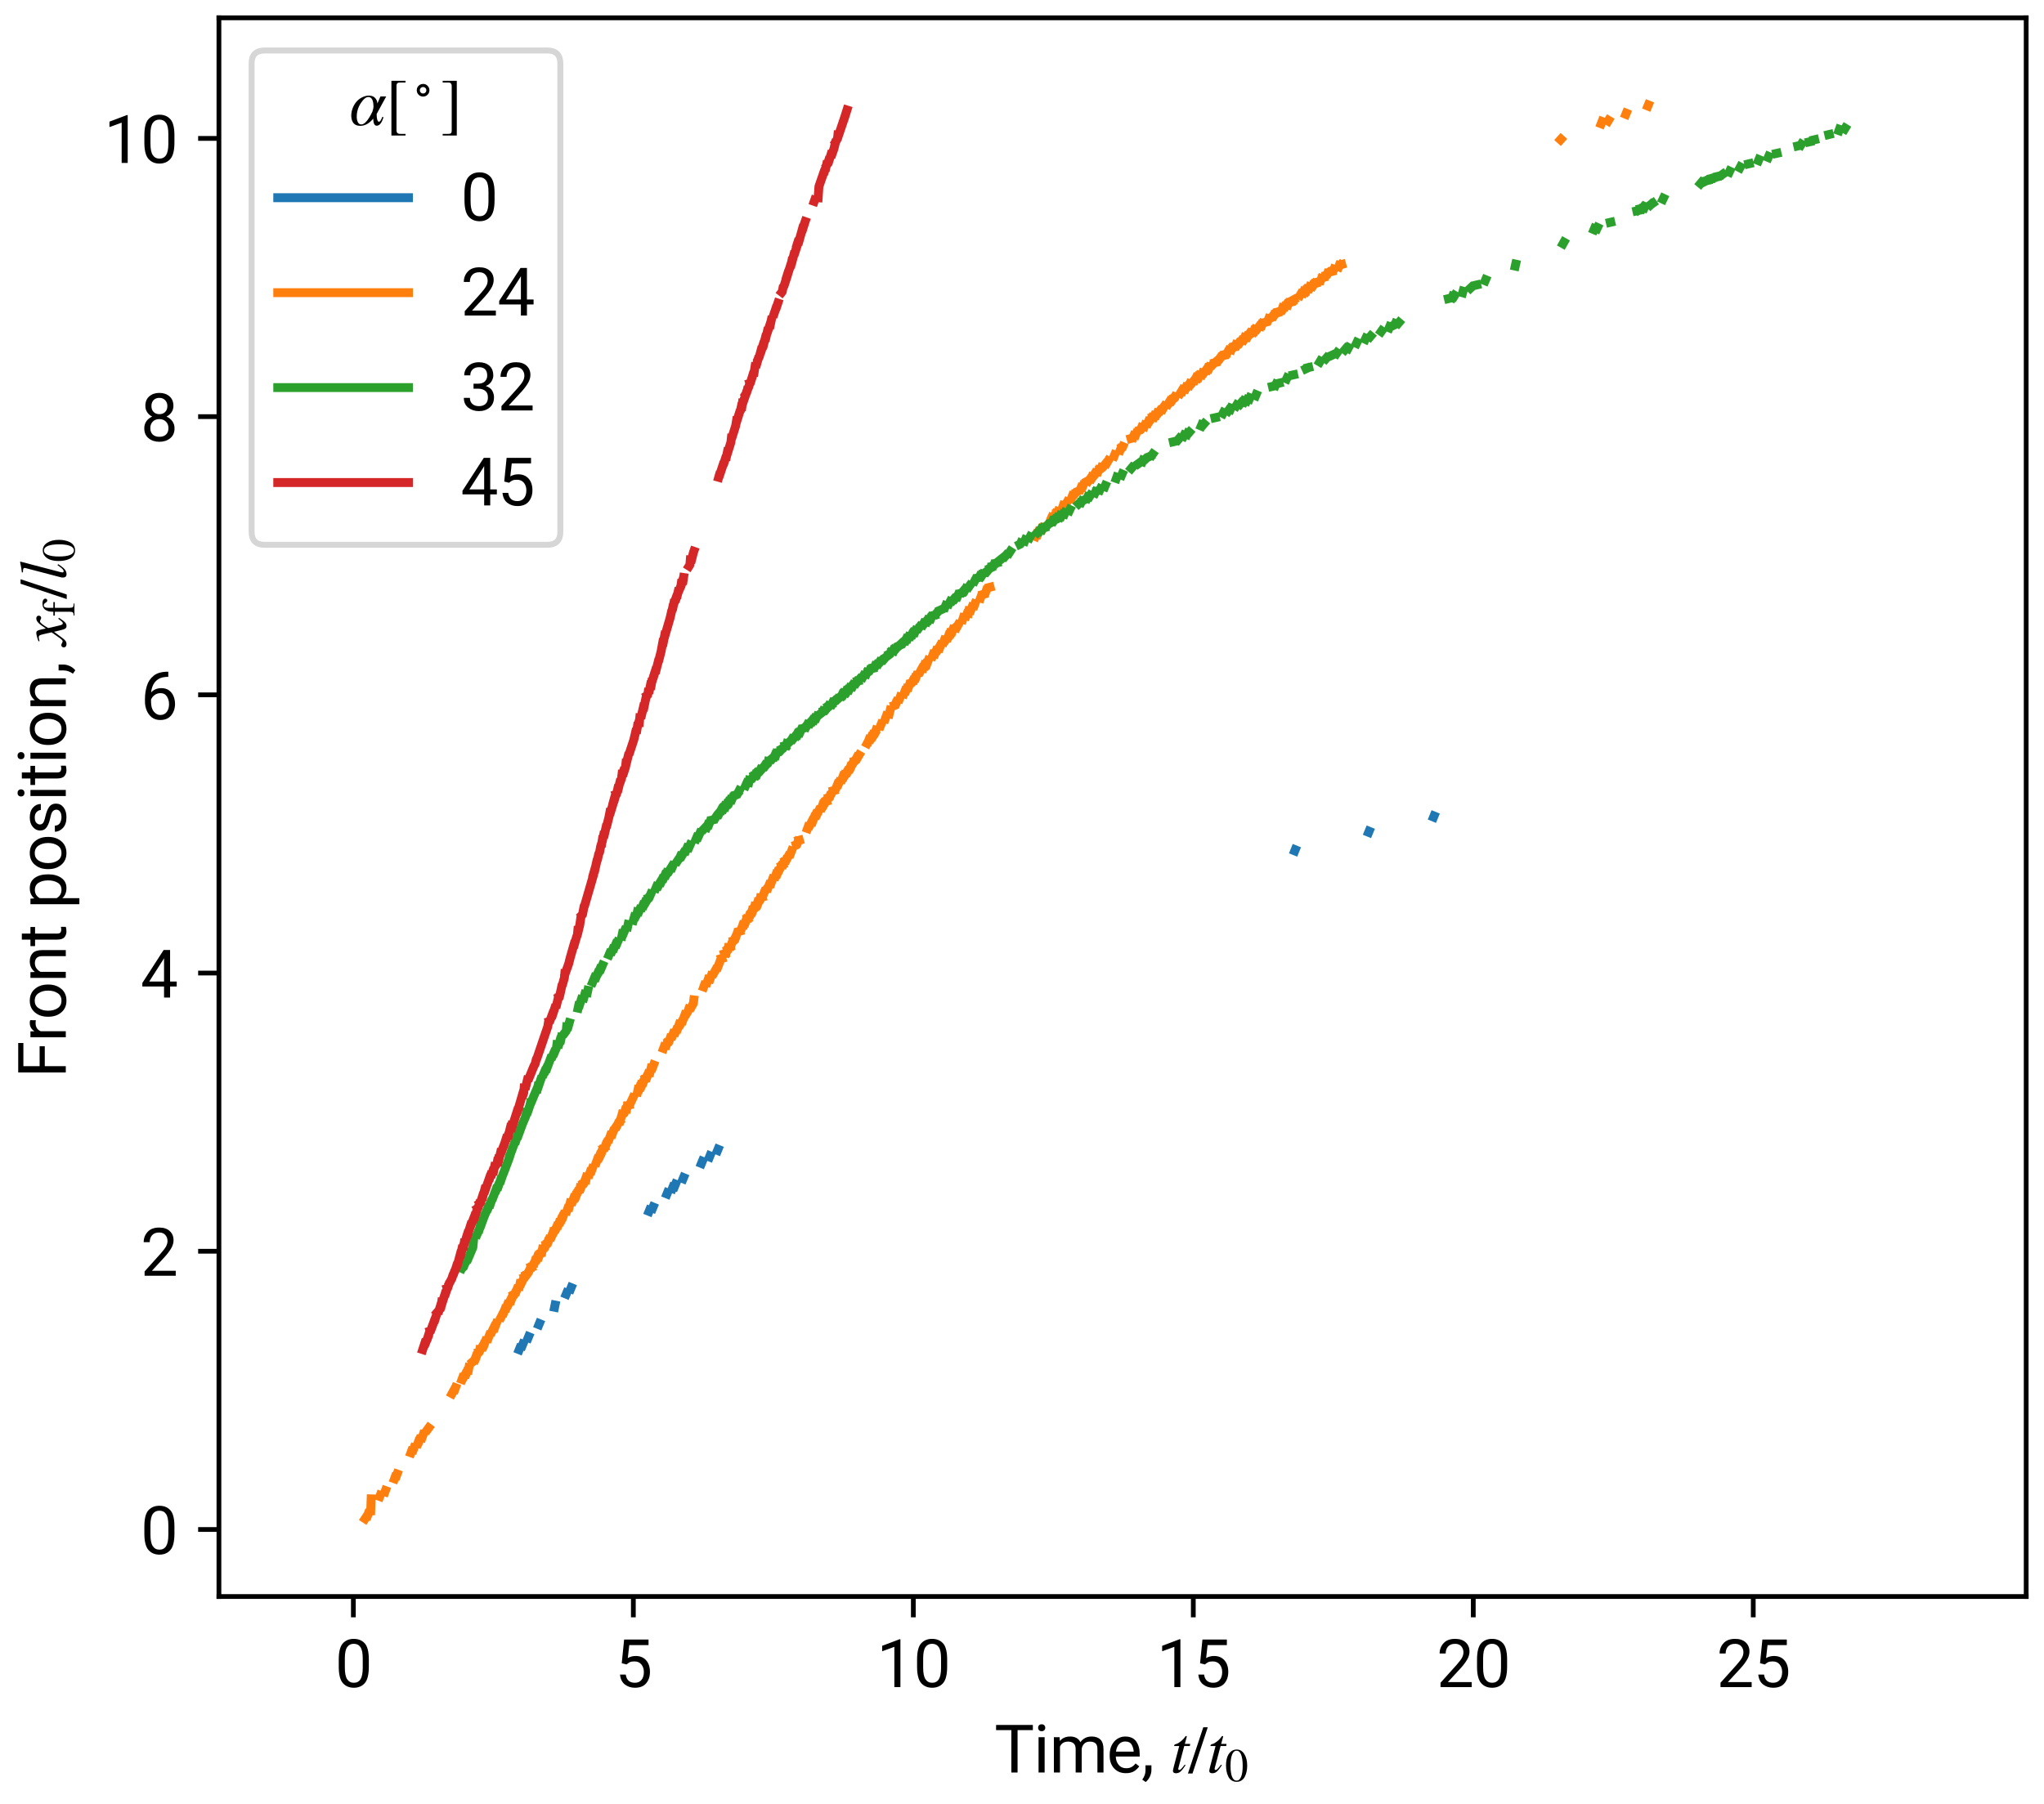 <?xml version='1.0' encoding='ASCII' standalone='yes'?>
<svg xmlns:xlink="http://www.w3.org/1999/xlink" xmlns="http://www.w3.org/2000/svg" width="688.069pt" height="607.5pt" viewBox="0 0 344.034 303.75" version="1.1">
 <defs>
  <style type="text/css">*{stroke-linejoin: round; stroke-linecap: butt}</style>
 </defs>
 <g id="figure_1">
  <g id="patch_1">
   <path d="M 0 303.75  L 344.034 303.75  L 344.034 0  L 0 0  z " style="fill: #ffffff"/>
  </g>
  <g id="axes_1">
   <g id="patch_2">
    <path d="M 36.849 268.781  L 341.034 268.781  L 341.034 3  L 36.849 3  z " style="fill: #ffffff"/>
   </g>
   <g id="matplotlib.axis_1">
    <g id="xtick_1">
     <g id="line2d_1">
      <defs>
       <path id="m1542925af8" d="M 0 0  L 0 3.5  " style="stroke: #000000; stroke-width: 0.8"/>
      </defs>
      <g>
       <use xlink:href="#m1542925af8" x="59.477" y="268.781" style="stroke: #000000; stroke-width: 0.8"/>
      </g>
     </g>
     <g id="text_1">
      <!-- 0 -->
      <g transform="translate(56.386 284.031) scale(0.11 -0.11)">
       <defs>
        <path id="Roboto-Regular-30" d="M 3234 1944  Q 3234 825 2848 381  Q 2463 -63 1800 -63  Q 1156 -63 764 368  Q 372 800 359 1872  L 359 2638  Q 359 3753 750 4183  Q 1141 4613 1794 4613  Q 2447 4613 2834 4195  Q 3222 3778 3234 2709  L 3234 1944  z M 2653 2734  Q 2653 3503 2434 3822  Q 2216 4141 1794 4141  Q 1388 4141 1167 3831  Q 947 3522 941 2778  L 941 1850  Q 941 1088 1164 750  Q 1388 413 1800 413  Q 2222 413 2436 745  Q 2650 1078 2653 1825  L 2653 2734  z " transform="scale(0.016)"/>
       </defs>
       <use xlink:href="#Roboto-Regular-30"/>
      </g>
     </g>
    </g>
    <g id="xtick_2">
     <g id="line2d_2">
      <g>
       <use xlink:href="#m1542925af8" x="106.601" y="268.781" style="stroke: #000000; stroke-width: 0.8"/>
      </g>
     </g>
     <g id="text_2">
      <!-- 5 -->
      <g transform="translate(103.51 284.031) scale(0.11 -0.11)">
       <defs>
        <path id="Roboto-Regular-35" d="M 1109 2166  L 647 2284  L 875 4550  L 3209 4550  L 3209 4016  L 1366 4016  L 1228 2778  Q 1572 2975 1988 2975  Q 2616 2975 2980 2561  Q 3344 2147 3344 1450  Q 3344 797 2987 367  Q 2631 -63 1903 -63  Q 1350 -63 947 248  Q 544 559 481 1197  L 1031 1197  Q 1141 413 1903 413  Q 2313 413 2538 691  Q 2763 969 2763 1444  Q 2763 1872 2527 2164  Q 2291 2456 1853 2456  Q 1563 2456 1413 2378  Q 1263 2300 1109 2166  z " transform="scale(0.016)"/>
       </defs>
       <use xlink:href="#Roboto-Regular-35"/>
      </g>
     </g>
    </g>
    <g id="xtick_3">
     <g id="line2d_3">
      <g>
       <use xlink:href="#m1542925af8" x="153.726" y="268.781" style="stroke: #000000; stroke-width: 0.8"/>
      </g>
     </g>
     <g id="text_3">
      <!-- 10 -->
      <g transform="translate(147.543 284.031) scale(0.11 -0.11)">
       <defs>
        <path id="Roboto-Regular-31" d="M 2278 4575  L 2278 0  L 1700 0  L 1700 3853  L 534 3428  L 534 3950  L 2188 4575  L 2278 4575  z " transform="scale(0.016)"/>
       </defs>
       <use xlink:href="#Roboto-Regular-31"/>
       <use xlink:href="#Roboto-Regular-30" x="56.201"/>
      </g>
     </g>
    </g>
    <g id="xtick_4">
     <g id="line2d_4">
      <g>
       <use xlink:href="#m1542925af8" x="200.85" y="268.781" style="stroke: #000000; stroke-width: 0.8"/>
      </g>
     </g>
     <g id="text_4">
      <!-- 15 -->
      <g transform="translate(194.668 284.031) scale(0.11 -0.11)">
       <use xlink:href="#Roboto-Regular-31"/>
       <use xlink:href="#Roboto-Regular-35" x="56.201"/>
      </g>
     </g>
    </g>
    <g id="xtick_5">
     <g id="line2d_5">
      <g>
       <use xlink:href="#m1542925af8" x="247.974" y="268.781" style="stroke: #000000; stroke-width: 0.8"/>
      </g>
     </g>
     <g id="text_5">
      <!-- 20 -->
      <g transform="translate(241.792 284.031) scale(0.11 -0.11)">
       <defs>
        <path id="Roboto-Regular-32" d="M 3359 475  L 3359 0  L 381 0  L 381 416  L 1925 2134  Q 2306 2566 2439 2819  Q 2572 3072 2572 3328  Q 2572 3663 2364 3900  Q 2156 4138 1778 4138  Q 1322 4138 1097 3878  Q 872 3619 872 3213  L 294 3213  Q 294 3788 672 4200  Q 1050 4613 1778 4613  Q 2422 4613 2786 4278  Q 3150 3944 3150 3397  Q 3150 2997 2903 2592  Q 2656 2188 2297 1797  L 1078 475  L 3359 475  z " transform="scale(0.016)"/>
       </defs>
       <use xlink:href="#Roboto-Regular-32"/>
       <use xlink:href="#Roboto-Regular-30" x="56.201"/>
      </g>
     </g>
    </g>
    <g id="xtick_6">
     <g id="line2d_6">
      <g>
       <use xlink:href="#m1542925af8" x="295.098" y="268.781" style="stroke: #000000; stroke-width: 0.8"/>
      </g>
     </g>
     <g id="text_6">
      <!-- 25 -->
      <g transform="translate(288.916 284.031) scale(0.11 -0.11)">
       <use xlink:href="#Roboto-Regular-32"/>
       <use xlink:href="#Roboto-Regular-35" x="56.201"/>
      </g>
     </g>
    </g>
    <g id="text_7">
     <!-- Time, $t/t_{0}$ -->
     <g transform="translate(167.382 298.515) scale(0.11 -0.11)">
      <defs>
       <path id="Roboto-Regular-54" d="M 156 4056  L 156 4550  L 3672 4550  L 3672 4056  L 2209 4056  L 2209 0  L 1616 0  L 1616 4056  L 156 4056  z " transform="scale(0.016)"/>
       <path id="Roboto-Regular-69" d="M 444 4278  Q 444 4419 530 4516  Q 616 4613 784 4613  Q 950 4613 1039 4516  Q 1128 4419 1128 4278  Q 1128 4144 1039 4048  Q 950 3953 784 3953  Q 616 3953 530 4048  Q 444 4144 444 4278  z M 1069 3381  L 1069 0  L 488 0  L 488 3381  L 1069 3381  z " transform="scale(0.016)"/>
       <path id="Roboto-Regular-6d" d="M 1794 2956  Q 1225 2956 1016 2478  L 1016 0  L 434 0  L 434 3381  L 984 3381  L 1000 3013  Q 1366 3444 2000 3444  Q 2325 3444 2579 3314  Q 2834 3184 2969 2900  Q 3138 3144 3408 3294  Q 3678 3444 4044 3444  Q 4588 3444 4883 3153  Q 5178 2863 5178 2222  L 5178 0  L 4597 0  L 4597 2228  Q 4597 2653 4401 2804  Q 4206 2956 3875 2956  Q 3525 2956 3325 2748  Q 3125 2541 3094 2244  L 3094 0  L 2516 0  L 2516 2225  Q 2516 2622 2319 2789  Q 2122 2956 1794 2956  z " transform="scale(0.016)"/>
       <path id="Roboto-Regular-65" d="M 3116 591  Q 2950 341 2647 139  Q 2344 -63 1844 -63  Q 1138 -63 714 396  Q 291 856 291 1572  L 291 1703  Q 291 2256 502 2645  Q 713 3034 1050 3239  Q 1388 3444 1769 3444  Q 2494 3444 2826 2970  Q 3159 2497 3159 1788  L 3159 1528  L 872 1528  Q 884 1063 1148 736  Q 1413 409 1875 409  Q 2181 409 2393 534  Q 2606 659 2766 869  L 3116 591  z M 1769 2969  Q 1425 2969 1187 2719  Q 950 2469 891 2000  L 2581 2000  L 2581 2044  Q 2559 2381 2386 2675  Q 2213 2969 1769 2969  z " transform="scale(0.016)"/>
       <path id="Roboto-Regular-2c" d="M 966 688  L 966 222  Q 966 -63 822 -380  Q 678 -697 419 -909  L 91 -681  Q 391 -263 400 175  L 400 688  L 966 688  z " transform="scale(0.016)"/>
       <path id="Roboto-Regular-20" transform="scale(0.016)"/>
       <path id="STIXGeneral-Italic-74" d="M 1894 2739  L 1862 2534  L 1325 2534  L 768 435  Q 755 384 755 346  Q 755 243 851 243  Q 928 243 1030 342  Q 1133 442 1370 749  L 1453 704  Q 1158 256 969 93  Q 781 -70 538 -70  Q 243 -70 243 166  Q 243 230 346 640  L 845 2534  L 365 2534  L 358 2573  Q 358 2688 570 2733  Q 730 2771 992 2979  Q 1254 3187 1421 3437  Q 1459 3494 1510 3494  Q 1568 3494 1568 3443  Q 1568 3411 1562 3398  L 1382 2739  L 1894 2739  z " transform="scale(0.016)"/>
       <path id="STIXGeneral-Regular-2f" d="M 1837 4326  L 378 -90  L -58 -90  L 1408 4326  L 1837 4326  z " transform="scale(0.016)"/>
       <path id="STIXGeneral-Regular-30" d="M 3046 2112  Q 3046 1683 2963 1302  Q 2880 922 2717 602  Q 2554 282 2266 96  Q 1978 -90 1600 -90  Q 1210 -90 915 108  Q 621 307 461 640  Q 301 973 227 1350  Q 154 1728 154 2150  Q 154 2746 301 3222  Q 448 3699 790 4012  Q 1133 4326 1626 4326  Q 2253 4326 2649 3712  Q 3046 3098 3046 2112  z M 2432 2080  Q 2432 3091 2217 3625  Q 2003 4160 1587 4160  Q 1190 4160 979 3622  Q 768 3085 768 2106  Q 768 1120 979 598  Q 1190 77 1600 77  Q 2003 77 2217 598  Q 2432 1120 2432 2080  z " transform="scale(0.016)"/>
      </defs>
      <use xlink:href="#Roboto-Regular-54" transform="translate(0 0.922)"/>
      <use xlink:href="#Roboto-Regular-69" transform="translate(59.668 0.922)"/>
      <use xlink:href="#Roboto-Regular-6d" transform="translate(83.984 0.922)"/>
      <use xlink:href="#Roboto-Regular-65" transform="translate(171.68 0.922)"/>
      <use xlink:href="#Roboto-Regular-2c" transform="translate(224.707 0.922)"/>
      <use xlink:href="#Roboto-Regular-20" transform="translate(244.385 0.922)"/>
      <use xlink:href="#STIXGeneral-Italic-74" transform="translate(269.189 0.922)"/>
      <use xlink:href="#STIXGeneral-Regular-2f" transform="translate(296.989 0.922)"/>
      <use xlink:href="#STIXGeneral-Italic-74" transform="translate(324.789 0.922)"/>
      <use xlink:href="#STIXGeneral-Regular-30" transform="translate(352.589 -12.306) scale(0.7)"/>
     </g>
    </g>
   </g>
   <g id="matplotlib.axis_2">
    <g id="ytick_1">
     <g id="line2d_7">
      <defs>
       <path id="me9312dbcc8" d="M 0 0  L -3.5 0  " style="stroke: #000000; stroke-width: 0.8"/>
      </defs>
      <g>
       <use xlink:href="#me9312dbcc8" x="36.849" y="257.496" style="stroke: #000000; stroke-width: 0.8"/>
      </g>
     </g>
     <g id="text_8">
      <!-- 0 -->
      <g transform="translate(23.667 261.621) scale(0.11 -0.11)">
       <use xlink:href="#Roboto-Regular-30"/>
      </g>
     </g>
    </g>
    <g id="ytick_2">
     <g id="line2d_8">
      <g>
       <use xlink:href="#me9312dbcc8" x="36.849" y="210.658" style="stroke: #000000; stroke-width: 0.8"/>
      </g>
     </g>
     <g id="text_9">
      <!-- 2 -->
      <g transform="translate(23.667 214.783) scale(0.11 -0.11)">
       <use xlink:href="#Roboto-Regular-32"/>
      </g>
     </g>
    </g>
    <g id="ytick_3">
     <g id="line2d_9">
      <g>
       <use xlink:href="#me9312dbcc8" x="36.849" y="163.819" style="stroke: #000000; stroke-width: 0.8"/>
      </g>
     </g>
     <g id="text_10">
      <!-- 4 -->
      <g transform="translate(23.667 167.944) scale(0.11 -0.11)">
       <defs>
        <path id="Roboto-Regular-34" d="M 166 1397  L 2203 4550  L 2819 4550  L 2819 1531  L 3453 1531  L 3453 1056  L 2819 1056  L 2819 0  L 2241 0  L 2241 1056  L 166 1056  L 166 1397  z M 822 1531  L 2241 1531  L 2241 3766  L 2169 3638  L 822 1531  z " transform="scale(0.016)"/>
       </defs>
       <use xlink:href="#Roboto-Regular-34"/>
      </g>
     </g>
    </g>
    <g id="ytick_4">
     <g id="line2d_10">
      <g>
       <use xlink:href="#me9312dbcc8" x="36.849" y="116.98" style="stroke: #000000; stroke-width: 0.8"/>
      </g>
     </g>
     <g id="text_11">
      <!-- 6 -->
      <g transform="translate(23.667 121.105) scale(0.11 -0.11)">
       <defs>
        <path id="Roboto-Regular-36" d="M 3291 1484  Q 3291 838 2930 387  Q 2569 -63 1878 -63  Q 1388 -63 1063 198  Q 738 459 577 861  Q 416 1263 416 1684  L 416 1956  Q 416 2597 595 3194  Q 775 3791 1247 4173  Q 1719 4556 2597 4556  L 2647 4556  L 2647 4066  Q 2041 4066 1705 3853  Q 1369 3641 1205 3302  Q 1041 2963 1006 2575  Q 1369 2984 1984 2984  Q 2438 2984 2727 2765  Q 3016 2547 3153 2201  Q 3291 1856 3291 1484  z M 997 1666  Q 997 1059 1267 737  Q 1538 416 1878 416  Q 2278 416 2498 708  Q 2719 1000 2719 1456  Q 2719 1863 2516 2184  Q 2313 2506 1891 2506  Q 1588 2506 1341 2325  Q 1094 2144 997 1884  L 997 1666  z " transform="scale(0.016)"/>
       </defs>
       <use xlink:href="#Roboto-Regular-36"/>
      </g>
     </g>
    </g>
    <g id="ytick_5">
     <g id="line2d_11">
      <g>
       <use xlink:href="#me9312dbcc8" x="36.849" y="70.141" style="stroke: #000000; stroke-width: 0.8"/>
      </g>
     </g>
     <g id="text_12">
      <!-- 8 -->
      <g transform="translate(23.667 74.266) scale(0.11 -0.11)">
       <defs>
        <path id="Roboto-Regular-38" d="M 3244 1231  Q 3244 606 2826 271  Q 2409 -63 1796 -63  Q 1184 -63 767 271  Q 350 606 350 1231  Q 350 1613 554 1905  Q 759 2197 1109 2347  Q 806 2494 629 2762  Q 453 3031 453 3366  Q 453 3963 833 4288  Q 1213 4613 1794 4613  Q 2378 4613 2758 4288  Q 3138 3963 3138 3366  Q 3138 3028 2956 2761  Q 2775 2494 2472 2347  Q 2825 2197 3034 1903  Q 3244 1609 3244 1231  z M 2559 3356  Q 2559 3697 2346 3917  Q 2134 4138 1793 4138  Q 1453 4138 1243 3927  Q 1034 3716 1034 3356  Q 1034 3003 1243 2790  Q 1453 2578 1797 2578  Q 2138 2578 2348 2790  Q 2559 3003 2559 3356  z M 2663 1244  Q 2663 1625 2420 1865  Q 2178 2106 1791 2106  Q 1394 2106 1161 1865  Q 928 1625 928 1244  Q 928 850 1161 631  Q 1394 413 1797 413  Q 2200 413 2431 631  Q 2663 850 2663 1244  z " transform="scale(0.016)"/>
       </defs>
       <use xlink:href="#Roboto-Regular-38"/>
      </g>
     </g>
    </g>
    <g id="ytick_6">
     <g id="line2d_12">
      <g>
       <use xlink:href="#me9312dbcc8" x="36.849" y="23.303" style="stroke: #000000; stroke-width: 0.8"/>
      </g>
     </g>
     <g id="text_13">
      <!-- 10 -->
      <g transform="translate(17.485 27.428) scale(0.11 -0.11)">
       <use xlink:href="#Roboto-Regular-31"/>
       <use xlink:href="#Roboto-Regular-30" x="56.201"/>
      </g>
     </g>
    </g>
    <g id="text_14">
     <!-- Front position, $x_{\rm f}/l_{0}$ -->
     <g transform="translate(11.175 181.486) rotate(-90) scale(0.11 -0.11)">
      <defs>
       <path id="Roboto-Regular-46" d="M 528 0  L 528 4550  L 3347 4550  L 3347 4056  L 1131 4056  L 1131 2503  L 3038 2503  L 3038 2009  L 1131 2009  L 1131 0  L 528 0  z " transform="scale(0.016)"/>
       <path id="Roboto-Regular-72" d="M 1791 2888  Q 1225 2888 1019 2400  L 1019 0  L 441 0  L 441 3381  L 1003 3381  L 1016 2994  Q 1294 3444 1819 3444  Q 1981 3444 2075 3400  L 2072 2863  Q 1944 2888 1791 2888  z " transform="scale(0.016)"/>
       <path id="Roboto-Regular-6f" d="M 288 1725  Q 288 2459 700 2951  Q 1113 3444 1822 3444  Q 2531 3444 2943 2961  Q 3356 2478 3366 1756  L 3366 1653  Q 3366 919 2952 428  Q 2538 -63 1828 -63  Q 1116 -63 702 428  Q 288 919 288 1653  L 288 1725  z M 866 1653  Q 866 1150 1105 781  Q 1344 413 1828 413  Q 2300 413 2540 777  Q 2781 1141 2784 1644  L 2784 1725  Q 2784 2222 2543 2595  Q 2303 2969 1822 2969  Q 1344 2969 1105 2595  Q 866 2222 866 1725  L 866 1653  z " transform="scale(0.016)"/>
       <path id="Roboto-Regular-6e" d="M 1844 2956  Q 1566 2956 1353 2806  Q 1141 2656 1019 2416  L 1019 0  L 441 0  L 441 3381  L 988 3381  L 1006 2959  Q 1391 3444 2016 3444  Q 2513 3444 2805 3166  Q 3097 2888 3100 2231  L 3100 0  L 2519 0  L 2519 2222  Q 2519 2619 2345 2787  Q 2172 2956 1844 2956  z " transform="scale(0.016)"/>
       <path id="Roboto-Regular-74" d="M 1872 0  Q 1675 -63 1425 -63  Q 1103 -63 875 134  Q 647 331 647 841  L 647 2938  L 28 2938  L 28 3381  L 647 3381  L 647 4203  L 1225 4203  L 1225 3381  L 1856 3381  L 1856 2938  L 1225 2938  L 1225 838  Q 1225 578 1337 506  Q 1450 434 1597 434  Q 1706 434 1869 472  L 1872 0  z " transform="scale(0.016)"/>
       <path id="Roboto-Regular-70" d="M 1984 -63  Q 1375 -63 1019 328  L 1019 -1300  L 438 -1300  L 438 3381  L 969 3381  L 997 3009  Q 1353 3444 1975 3444  Q 2616 3444 2956 2969  Q 3297 2494 3297 1719  L 3297 1653  Q 3297 913 2955 425  Q 2613 -63 1984 -63  z M 1806 2956  Q 1281 2956 1019 2491  L 1019 872  Q 1284 413 1813 413  Q 2281 413 2498 781  Q 2716 1150 2716 1653  L 2716 1719  Q 2716 2222 2498 2589  Q 2281 2956 1806 2956  z " transform="scale(0.016)"/>
       <path id="Roboto-Regular-73" d="M 2409 897  Q 2409 1081 2273 1229  Q 2138 1378 1647 1478  Q 1081 1594 747 1814  Q 413 2034 413 2456  Q 413 2856 755 3150  Q 1097 3444 1666 3444  Q 2272 3444 2612 3134  Q 2953 2825 2953 2388  L 2375 2388  Q 2375 2597 2190 2783  Q 2006 2969 1666 2969  Q 1306 2969 1150 2812  Q 994 2656 994 2472  Q 994 2288 1139 2173  Q 1284 2059 1756 1953  Q 2378 1813 2683 1584  Q 2988 1356 2988 941  Q 2988 494 2630 215  Q 2272 -63 1681 -63  Q 1009 -63 653 281  Q 297 625 297 1044  L 878 1044  Q 897 684 1155 548  Q 1413 413 1681 413  Q 2034 413 2221 550  Q 2409 688 2409 897  z " transform="scale(0.016)"/>
       <path id="STIXGeneral-Italic-78" d="M 1555 2272  L 1632 1907  Q 1971 2426 2179 2624  Q 2387 2822 2598 2822  Q 2714 2822 2787 2755  Q 2861 2688 2861 2585  Q 2861 2483 2800 2419  Q 2739 2355 2643 2355  Q 2586 2355 2490 2409  Q 2394 2464 2310 2464  Q 2125 2464 1683 1690  Q 1683 1606 1734 1402  L 1939 544  Q 2003 282 2131 282  Q 2234 282 2432 538  Q 2451 563 2476 598  Q 2502 634 2521 662  Q 2541 691 2566 717  L 2662 659  Q 2387 230 2227 80  Q 2067 -70 1882 -70  Q 1728 -70 1645 26  Q 1562 122 1504 365  L 1318 1126  L 755 365  Q 557 96 432 13  Q 307 -70 147 -70  Q 0 -70 -86 0  Q -173 70 -173 198  Q -173 294 -112 361  Q -51 429 45 429  Q 122 429 250 358  Q 346 301 416 301  Q 525 301 742 614  L 1267 1357  L 1088 2150  Q 1024 2432 969 2509  Q 915 2586 794 2586  Q 717 2586 544 2541  L 429 2509  L 410 2611  L 480 2637  Q 992 2822 1229 2822  Q 1350 2822 1420 2707  Q 1491 2592 1555 2272  z " transform="scale(0.016)"/>
       <path id="STIXGeneral-Regular-66" d="M 134 2880  L 659 2880  Q 666 3264 710 3478  Q 755 3693 883 3910  Q 1152 4371 1786 4371  Q 2074 4371 2262 4259  Q 2451 4147 2451 3974  Q 2451 3866 2374 3789  Q 2298 3712 2182 3712  Q 2029 3712 1894 3942  Q 1741 4192 1555 4192  Q 1197 4192 1197 3622  L 1197 2880  L 1978 2880  L 1978 2675  L 1197 2675  L 1197 666  Q 1197 307 1299 208  Q 1402 109 1792 96  L 1792 0  L 128 0  L 128 96  Q 474 115 566 214  Q 659 314 659 666  L 659 2675  L 134 2675  L 134 2880  z " transform="scale(0.016)"/>
       <path id="STIXGeneral-Italic-6c" d="M 1786 4339  L 806 595  Q 755 410 755 320  Q 755 205 864 205  Q 1037 205 1293 570  L 1453 794  L 1542 730  Q 1254 275 1046 102  Q 838 -70 576 -70  Q 262 -70 262 288  Q 262 397 288 480  L 1165 3834  Q 1184 3898 1184 3955  Q 1184 4096 870 4096  L 755 4096  L 755 4198  Q 1203 4250 1747 4371  L 1786 4339  z " transform="scale(0.016)"/>
      </defs>
      <use xlink:href="#Roboto-Regular-46" transform="translate(0 0.922)"/>
      <use xlink:href="#Roboto-Regular-72" transform="translate(55.273 0.922)"/>
      <use xlink:href="#Roboto-Regular-6f" transform="translate(89.16 0.922)"/>
      <use xlink:href="#Roboto-Regular-6e" transform="translate(146.191 0.922)"/>
      <use xlink:href="#Roboto-Regular-74" transform="translate(201.416 0.922)"/>
      <use xlink:href="#Roboto-Regular-20" transform="translate(234.131 0.922)"/>
      <use xlink:href="#Roboto-Regular-70" transform="translate(258.936 0.922)"/>
      <use xlink:href="#Roboto-Regular-6f" transform="translate(315.088 0.922)"/>
      <use xlink:href="#Roboto-Regular-73" transform="translate(372.119 0.922)"/>
      <use xlink:href="#Roboto-Regular-69" transform="translate(423.73 0.922)"/>
      <use xlink:href="#Roboto-Regular-74" transform="translate(448.047 0.922)"/>
      <use xlink:href="#Roboto-Regular-69" transform="translate(480.762 0.922)"/>
      <use xlink:href="#Roboto-Regular-6f" transform="translate(505.078 0.922)"/>
      <use xlink:href="#Roboto-Regular-6e" transform="translate(562.109 0.922)"/>
      <use xlink:href="#Roboto-Regular-2c" transform="translate(617.334 0.922)"/>
      <use xlink:href="#Roboto-Regular-20" transform="translate(637.012 0.922)"/>
      <use xlink:href="#STIXGeneral-Italic-78" transform="translate(661.816 0.922)"/>
      <use xlink:href="#STIXGeneral-Regular-66" transform="translate(706.216 -12.306) scale(0.7)"/>
      <use xlink:href="#STIXGeneral-Regular-2f" transform="translate(733.936 0.922)"/>
      <use xlink:href="#STIXGeneral-Italic-6c" transform="translate(761.736 0.922)"/>
      <use xlink:href="#STIXGeneral-Regular-30" transform="translate(789.536 -12.306) scale(0.7)"/>
     </g>
    </g>
   </g>
   <g id="line2d_13">
    <path d="M 87.389 227.233  L 87.464 227.049  M 87.916 226.499  L 87.992 226.316  M 88.896 225.215  L 88.972 225.032  M 90.705 223.015  L 90.78 222.831  M 93.343 220.081  L 93.418 219.714  M 95.302 217.88  L 95.378 217.697  M 96.056 216.963  L 96.131 216.78  M 109.245 203.944  L 109.321 203.76  M 109.848 203.393  L 109.924 203.21  M 112.26 201.01  L 112.335 200.826  M 113.164 200.093  L 113.24 199.909  M 113.541 199.726  L 113.692 199.359  M 114.973 198.442  L 115.049 198.259  M 118.063 195.875  L 118.214 195.508  M 119.42 194.775  L 119.495 194.591  M 120.777 193.674  L 120.852 193.491  M 217.925 143.246  L 218 143.062  M 230.361 140.128  L 230.436 139.945  M 241.289 137.561  L 241.364 137.378  M 327.208 123.257  " clip-path="url(#pe1876197e5)" style="fill: none; stroke: #1f77b4; stroke-width: 1.5; stroke-linecap: square"/>
   </g>
   <g id="line2d_14">
    <path d="M 61.45 255.685  L 61.741 255.247  M 61.886 255.108  L 61.959 254.909  M 62.396 254.331  L 62.469 252.341  M 63.925 251.943  L 63.998 251.744  M 64.798 251.147  L 64.871 250.948  M 66.4 248.957  L 66.473 248.758  M 66.764 248.36  L 66.837 248.161  M 69.166 244.578  L 69.239 244.379  M 69.603 243.981  L 69.676 243.782  M 70.331 242.986  L 70.404 242.787  M 70.549 242.588  L 70.622 242.389  M 71.059 241.991  L 71.204 241.593  M 72.005 240.597  L 72.151 240.398  M 76.082 234.626  L 76.3 234.228  M 76.591 233.83  L 76.664 233.631  M 77.756 232.238  L 77.829 232.039  M 78.047 231.84  L 78.265 231.441  M 78.484 231.242  L 78.557 231.043  M 78.848 230.625  L 78.921 230.247  M 79.576 229.252  L 79.649 229.192  M 79.94 228.854  L 80.085 228.456  M 80.231 228.257  L 80.304 228.058  M 80.595 227.66  L 80.668 227.64  L 80.741 227.262  M 80.959 227.062  L 81.032 226.943  M 81.323 226.644  L 81.396 226.445  M 81.541 226.266  L 81.687 225.868  M 82.196 225.251  L 82.342 224.873  M 82.852 224.077  L 83.143 223.48  M 83.288 223.46  L 83.507 222.883  M 84.38 221.668  L 84.672 221.091  M 84.817 220.892  L 84.963 220.494  M 85.254 220.096  L 85.399 219.698  M 85.618 219.499  L 85.909 218.902  M 86.055 218.862  L 86.273 218.285  M 86.419 218.106  L 86.491 218.086  L 86.783 217.508  M 86.928 217.309  L 87.001 217.11  M 87.438 216.513  L 87.511 216.175  M 87.802 215.916  L 88.093 215.319  M 88.239 215.12  L 88.311 215.1  L 88.384 214.921  M 88.53 214.722  L 88.602 214.702  L 88.821 214.324  L 88.894 214.304  L 89.258 213.528  M 89.403 213.328  L 89.476 213.309  M 89.622 213.129  L 89.84 212.731  M 89.986 212.532  L 90.058 212.313  M 90.35 211.935  L 90.422 211.716  M 90.714 211.517  L 90.786 211.318  M 90.932 211.139  L 91.005 211.119  L 91.078 210.92  M 91.223 210.741  L 91.296 210.343  M 91.587 210.144  L 91.66 210.124  L 91.806 209.746  M 91.951 209.547  L 92.024 209.527  L 92.169 209.149  M 92.315 208.95  L 92.388 208.75  M 92.825 208.153  L 92.97 207.755  M 93.116 207.636  L 93.261 207.357  M 93.407 207.158  L 93.48 207.138  L 93.698 206.561  M 93.989 206.163  L 94.062 205.964  M 94.353 205.566  L 94.426 205.367  M 94.572 205.168  L 94.645 204.969  M 94.79 204.77  L 94.863 204.571  M 95.445 203.774  L 95.518 203.575  M 95.809 203.177  L 95.955 202.58  M 96.392 202.182  L 96.537 201.784  M 96.756 201.585  L 96.828 201.386  M 96.974 201.346  L 97.192 200.789  M 97.484 200.45  L 97.556 200.391  L 97.629 200.012  M 97.775 199.973  L 97.92 199.594  M 98.139 199.395  L 98.212 199.376  L 98.503 198.599  M 98.648 198.579  L 98.721 198.201  M 99.231 197.604  L 99.303 197.405  M 99.595 197.007  L 99.667 196.808  M 100.395 195.614  L 100.541 195.216  M 100.832 194.817  L 100.905 194.618  M 101.051 194.419  L 101.123 194.22  M 101.342 193.822  L 101.415 193.623  M 101.633 193.265  L 101.706 193.225  M 101.851 193.026  L 101.924 192.827  M 102.07 192.628  L 102.143 192.429  M 102.579 191.633  L 102.725 191.235  M 103.089 190.837  L 103.162 190.638  M 103.598 189.841  L 103.744 189.622  M 103.89 189.443  L 104.181 188.846  L 104.254 188.786  M 104.399 188.647  L 104.69 187.652  M 104.982 187.453  L 105.054 187.433  L 105.2 186.975  M 105.491 186.657  L 105.564 186.259  M 105.782 186.079  L 105.855 186.06  M 106.146 185.642  L 106.51 184.865  M 107.311 183.83  L 107.384 183.472  M 107.602 183.273  L 107.675 183.054  M 107.821 182.935  L 107.893 182.676  M 108.039 182.656  L 108.112 182.477  M 108.33 182.079  L 108.403 181.88  M 108.621 181.681  L 108.694 181.661  L 108.767 181.482  M 108.913 181.282  L 109.058 180.884  M 109.422 180.486  L 109.568 179.889  M 109.859 179.67  L 110.004 179.292  M 111.679 176.505  L 111.752 176.306  M 112.188 175.888  L 112.261 175.689  M 112.48 175.51  L 112.552 175.49  L 112.771 174.853  M 113.207 174.296  L 113.28 174.097  M 113.717 173.699  L 113.79 173.52  M 114.081 173.122  L 114.299 172.505  M 114.591 172.326  L 114.809 171.908  M 114.955 171.728  L 115.246 170.932  M 115.391 170.912  L 115.755 170.335  L 115.901 169.937  M 116.41 169.459  L 116.702 168.942  L 116.774 168.345  M 118.449 166.155  L 118.522 165.956  M 119.031 165.359  L 119.177 164.941  M 119.541 164.762  L 119.686 164.344  M 120.196 163.747  L 120.414 163.349  M 120.851 162.732  L 121.142 161.975  M 121.433 161.378  L 121.506 161.358  M 121.943 160.582  L 122.016 160.562  M 122.234 160.383  L 122.307 160.164  M 122.453 159.985  L 122.525 159.965  L 122.598 159.587  M 122.817 159.388  L 122.889 159.368  M 123.035 159.189  L 123.18 158.791  M 123.472 158.392  L 123.544 158.373  L 123.617 158.193  M 123.836 157.795  L 124.054 157.178  M 124.418 156.8  L 124.491 156.78  M 124.928 156.004  L 125 155.805  M 125.292 155.586  L 125.364 155.407  M 125.51 155.208  L 125.656 154.81  M 125.801 154.611  L 125.874 154.591  M 126.02 154.412  L 126.092 154.213  M 126.384 153.814  L 126.456 153.615  M 126.675 153.416  L 126.747 153.217  M 126.893 153.018  L 126.966 152.998  L 127.039 152.62  M 127.33 152.421  L 127.403 152.222  M 127.548 152.202  L 127.694 151.824  M 127.839 151.625  L 127.912 151.605  L 127.985 151.207  M 128.203 151.048  L 128.276 151.028  M 128.567 150.411  L 128.64 150.232  M 129.004 149.714  L 129.077 149.615  M 129.295 149.416  L 129.441 149.037  M 129.805 148.639  L 130.023 148.042  M 130.533 147.465  L 130.606 147.246  M 130.824 147.047  L 130.897 146.828  M 131.188 146.43  L 131.479 145.853  M 131.625 145.674  L 131.698 145.634  M 131.843 145.455  L 131.916 145.256  M 132.134 145.057  L 132.207 145.037  L 132.28 144.858  M 132.426 144.658  L 132.644 144.24  M 133.081 143.643  L 133.226 143.265  M 134.027 142.27  L 134.1 142.25  L 134.318 141.673  M 134.464 141.474  L 134.537 141.454  M 135.92 139.483  L 135.993 139.284  M 136.357 138.866  L 136.648 138.289  M 136.793 138.269  L 137.012 137.692  M 137.23 137.294  L 137.303 137.135  M 137.521 137.095  L 137.812 136.498  M 138.322 135.901  L 138.468 135.502  M 138.686 135.483  L 138.904 135.104  M 139.05 134.905  L 139.123 134.885  M 139.268 134.507  L 139.341 134.448  M 139.487 134.308  L 139.56 134.288  L 139.632 134.109  M 139.778 133.91  L 139.996 133.492  M 140.288 133.114  L 140.36 133.094  M 140.724 132.656  L 140.943 132.119  M 141.161 131.92  L 141.234 131.741  M 141.743 131.124  L 141.889 130.725  M 142.035 130.706  L 142.107 130.526  M 142.326 130.327  L 142.544 129.949  M 142.69 129.929  L 142.908 129.511  M 143.054 129.332  L 143.127 129.133  M 143.272 129.053  L 143.418 128.735  M 143.563 128.536  L 143.709 128.317  M 143.854 128.138  L 143.927 128.118  L 144.218 127.541  M 144.364 127.521  L 144.582 127.143  M 145.966 125.152  L 146.038 125.013  M 146.184 124.754  L 146.257 124.555  M 146.548 124.336  L 146.621 124.157  M 146.839 123.958  L 146.912 123.759  M 147.13 123.659  L 147.203 123.54  M 147.349 123.162  L 147.421 122.963  M 148.222 122.147  L 148.295 121.968  M 149.023 120.972  L 149.169 120.574  M 149.678 120.176  L 149.824 119.579  M 150.552 118.783  L 150.625 118.763  L 150.697 118.584  M 150.843 118.385  L 150.916 118.186  M 151.425 117.589  L 151.498 117.39  M 152.153 116.772  L 152.299 116.394  M 152.517 116.195  L 152.59 115.996  M 152.954 115.598  L 153.027 115.399  M 153.391 115.001  L 153.464 114.981  L 153.609 114.683  M 153.9 114.404  L 153.973 114.205  M 154.191 114.006  L 154.264 113.807  M 154.919 113.011  L 155.138 112.612  M 155.429 112.413  L 155.575 112.015  M 155.793 111.995  L 155.866 111.816  M 156.011 111.796  L 156.23 111.219  M 156.958 110.423  L 157.031 110.224  M 157.395 110.005  L 157.54 109.627  M 157.904 109.288  L 158.05 109.03  M 158.195 109.01  L 158.341 108.632  M 158.85 108.034  L 158.923 107.835  M 159.287 107.616  L 159.433 107.417  M 159.578 107.238  L 159.651 107.039  M 159.797 106.84  L 159.87 106.641  M 160.088 106.601  L 160.161 106.442  M 160.306 106.243  L 160.379 106.044  M 160.743 105.706  L 160.816 105.646  M 161.034 105.626  L 161.253 105.228  M 162.053 104.253  L 162.126 104.034  M 162.636 103.636  L 162.709 103.456  M 163 103.238  L 163.073 102.859  M 163.437 102.64  L 163.582 102.262  M 164.019 101.864  L 164.092 101.665  M 165.038 100.67  L 165.111 100.471  M 165.475 100.073  L 165.548 100.053  M 165.912 99.675  L 165.984 99.476  M 166.567 98.878  L 166.64 98.859  M 174.283 90.32  L 174.429 89.981  M 174.647 89.922  L 174.793 89.543  M 175.448 89.086  L 175.521 88.926  M 175.666 88.727  L 175.739 88.707  M 176.758 87.712  L 176.831 87.533  M 176.977 87.334  L 177.049 87.135  M 177.486 86.836  L 177.632 86.538  M 177.923 86.339  L 177.996 86.319  L 178.069 86.14  M 178.869 85.344  L 178.942 85.144  M 179.379 84.926  L 179.597 84.547  M 180.325 83.93  L 180.471 83.552  M 180.762 83.333  L 180.908 83.154  M 181.272 82.796  L 181.344 82.756  M 181.854 82.338  L 181.927 82.159  M 182.218 81.94  L 182.291 81.761  M 183.019 81.004  L 183.091 80.965  M 183.237 80.945  L 183.383 80.746  M 183.674 80.547  L 183.747 80.367  M 184.038 80.109  L 184.256 79.75  M 184.475 79.651  L 184.693 79.372  M 184.839 79.352  L 184.911 79.173  M 185.203 78.974  L 185.275 78.954  L 185.348 78.775  M 185.858 78.357  L 186.003 78.178  M 186.294 77.959  L 186.513 77.581  M 187.532 76.765  L 187.605 76.586  M 188.551 75.77  L 188.624 75.59  M 188.842 75.391  L 188.915 75.371  L 188.988 75.192  M 190.371 73.819  L 190.444 73.799  M 190.735 73.58  L 190.808 73.401  M 191.172 73.182  L 191.245 73.003  M 191.9 72.406  L 191.973 72.386  L 192.118 72.028  M 192.628 71.789  L 192.7 71.61  M 193.21 71.192  L 193.283 71.012  M 193.428 70.992  L 193.647 70.674  L 193.792 70.415  M 194.011 70.236  L 194.084 70.216  M 194.229 70.196  L 194.302 70.017  M 194.666 69.778  L 194.739 69.619  M 195.103 69.321  L 195.176 69.221  M 195.467 69.002  L 195.612 68.823  M 195.758 68.803  L 195.976 68.425  M 196.631 67.987  L 196.85 67.629  M 196.995 67.609  L 197.141 67.43  M 197.287 67.41  L 197.505 67.091  M 197.651 67.032  L 197.723 67.012  L 197.796 66.832  M 198.67 66.196  L 198.888 65.837  M 199.034 65.817  L 199.106 65.638  M 199.543 65.419  L 199.616 65.24  M 199.762 65.22  L 199.907 65.021  M 200.198 64.822  L 200.271 64.643  M 200.708 64.384  L 200.999 64.026  M 201.145 63.946  L 201.29 63.648  M 201.582 63.628  L 201.654 63.449  M 201.8 63.429  L 201.873 63.25  M 202.31 63.031  L 202.382 62.852  M 202.746 62.633  L 202.892 62.434  M 203.183 62.235  L 203.256 62.055  M 203.474 62.036  L 203.547 61.856  M 203.838 61.657  L 203.911 61.637  L 204.057 61.438  M 204.493 61.06  L 204.566 61.04  M 204.712 60.861  L 204.785 60.801  M 205.076 60.642  L 205.221 60.443  M 205.367 60.344  L 205.585 60.065  M 205.949 59.866  L 206.022 59.846  M 206.168 59.667  L 206.24 59.647  M 206.532 59.448  L 206.75 59.07  M 207.26 58.851  L 207.332 58.672  M 207.624 58.473  L 207.696 58.453  M 207.842 58.274  L 207.915 58.254  L 207.988 58.094  M 208.279 58.055  L 208.424 57.856  M 208.716 57.657  L 208.861 57.458  M 209.298 57.199  L 209.443 56.88  M 209.662 56.86  L 209.735 56.761  M 210.026 56.661  L 210.244 56.303  M 210.39 56.283  L 210.463 56.263  L 210.535 56.084  M 210.972 55.865  L 211.045 55.686  M 211.191 55.666  L 211.263 55.487  M 211.409 55.467  L 211.482 55.407  M 211.7 55.268  L 211.846 55.069  M 212.21 54.87  L 212.283 54.691  M 212.428 54.671  L 212.501 54.492  M 212.865 54.293  L 212.938 54.273  M 213.447 53.875  L 213.52 53.696  M 213.957 53.497  L 214.03 53.477  L 214.175 53.278  M 214.466 53.098  L 214.612 52.88  M 214.83 52.72  L 214.976 52.68  M 215.122 52.501  L 215.194 52.481  M 215.777 52.083  L 215.85 51.884  M 216.068 51.825  L 216.141 51.705  M 216.432 51.486  L 216.505 51.367  M 216.796 51.287  L 216.869 51.108  M 217.16 50.909  L 217.233 50.889  M 217.451 50.71  L 217.524 50.69  M 217.669 50.511  L 217.742 50.471  M 218.834 49.695  L 218.907 49.575  M 219.344 49.297  L 219.417 49.118  M 219.708 49.098  L 219.78 48.919  M 219.926 48.899  L 219.999 48.72  M 220.363 48.501  L 220.436 48.321  M 220.654 48.302  L 220.8 48.122  M 221.018 48.102  L 221.236 47.784  M 221.382 47.724  L 221.455 47.704  M 221.6 47.525  L 221.673 47.505  M 222.328 47.107  L 222.401 46.928  M 222.692 46.729  L 222.765 46.709  M 223.275 46.331  L 223.347 46.311  L 223.42 46.112  M 224.075 45.734  L 224.148 45.714  M 224.367 45.535  L 224.439 45.515  L 224.512 45.336  M 225.313 44.918  L 225.386 44.739  M 225.531 44.719  L 225.604 44.639  M 225.75 44.54  L 225.823 44.52  M 262.657 23.521  L 262.73 23.441  M 269.5 20.834  L 269.646 20.455  M 270.665 20.376  L 270.738 20.256  M 273.649 19.241  L 273.722 19.062  M 277.362 17.848  L 277.435 17.669  M 285.151 15.081  " clip-path="url(#pe1876197e5)" style="fill: none; stroke: #ff7f0e; stroke-width: 1.5; stroke-linecap: square"/>
   </g>
   <g id="line2d_15">
    <path d="M 77.726 213.515  L 77.801 213.357  M 77.95 213.339  L 78.024 213.304  L 78.247 212.653  L 78.322 212.635  L 78.694 211.949  M 78.843 211.773  L 79.587 210.014  L 79.736 208.431  M 80.332 207.727  L 80.555 207.199  M 80.704 206.848  L 80.853 206.32  M 81.002 206.144  L 81.448 204.912  M 81.597 204.561  L 82.044 203.487  M 82.193 203.312  L 82.416 202.784  M 82.565 202.608  L 82.788 201.939  L 82.862 201.922  L 83.458 200.338  M 83.607 200.162  L 83.756 199.811  M 83.905 199.635  L 84.202 198.755  M 84.351 198.579  L 84.649 197.7  L 84.723 197.524  M 84.872 197.172  L 85.542 195.412  L 85.691 194.885  M 85.84 194.533  L 86.063 193.829  M 86.212 193.477  L 86.733 192.07  M 86.882 191.894  L 87.105 191.19  M 87.254 191.014  L 87.403 190.487  M 87.552 190.275  L 87.924 189.255  L 88.52 187.848  L 88.594 187.302  M 88.892 186.968  L 89.19 186.088  L 89.264 185.737  M 89.562 185.209  L 89.636 185.033  M 90.157 183.801  L 90.232 183.626  M 90.455 183.274  L 90.53 182.922  M 90.678 182.746  L 90.976 181.866  M 91.572 180.635  L 91.646 180.459  M 91.869 180.107  L 91.944 179.931  M 92.093 179.755  L 92.614 178.348  M 93.06 177.644  L 93.209 177.292  M 93.358 177.116  L 93.656 176.413  L 93.73 175.885  M 94.102 175.709  L 94.251 175.181  M 94.4 175.005  L 94.475 174.653  M 95.145 173.774  L 95.293 173.58  L 95.368 172.894  M 95.666 172.718  L 95.815 172.19  M 97.303 169.728  L 97.378 169.376  M 97.601 169.024  L 97.824 168.32  M 98.271 167.968  L 98.42 167.441  M 98.866 167.089  L 98.941 166.737  M 99.76 165.329  L 99.834 165.153  M 99.983 164.802  L 100.057 164.626  M 100.355 164.45  L 100.579 163.922  M 100.876 163.394  L 100.951 163.218  M 101.174 163.042  L 101.397 162.515  M 102.514 160.755  L 102.588 160.579  M 103.035 160.052  L 103.109 159.876  M 103.407 159.524  L 103.63 158.996  M 103.854 158.82  L 103.928 158.644  M 104.673 157.589  L 104.747 157.237  M 104.97 157.061  L 105.119 156.709  M 105.64 156.005  L 105.715 155.654  M 106.608 154.932  L 106.757 154.422  M 107.055 154.176  L 107.203 153.894  L 107.278 153.542  M 107.576 153.367  L 107.65 153.191  M 108.097 152.663  L 108.171 152.487  M 108.394 152.311  L 108.543 151.959  M 108.692 151.906  L 108.99 151.414  M 109.139 151.255  L 109.213 151.238  L 109.511 150.552  M 110.404 149.496  L 110.479 149.32  M 110.851 149.056  L 111.074 148.617  L 111.149 148.493  M 111.297 148.441  L 111.446 148.089  M 111.744 147.737  L 111.893 147.385  M 112.116 147.209  L 112.191 147.016  M 112.488 146.787  L 112.563 146.681  M 112.712 146.505  L 112.935 146.136  M 113.158 145.978  L 113.233 145.802  M 114.052 144.905  L 114.275 144.57  L 114.349 144.553  L 114.498 144.218  M 114.796 144.025  L 115.019 143.656  M 115.466 143.163  L 115.615 142.811  M 115.987 142.618  L 116.136 142.283  M 117.178 141.21  L 117.252 141.034  M 117.55 140.823  L 117.773 140.331  M 118.592 139.451  L 118.741 139.293  M 118.964 139.275  L 119.113 138.923  M 119.337 138.765  L 119.486 138.395  M 119.858 138.061  L 119.932 138.044  M 120.602 137.41  L 120.751 137.181  L 120.9 137.006  M 121.049 136.988  L 121.421 136.302  M 121.57 136.267  L 121.644 136.126  M 121.793 136.108  L 121.942 135.774  M 122.165 135.757  L 122.314 135.422  M 122.537 135.246  L 122.612 135.07  M 122.761 135.053  L 122.91 134.719  M 123.207 134.543  L 123.282 134.367  M 123.877 133.839  L 123.952 133.821  L 124.101 133.645  M 124.25 133.417  L 124.398 133.135  M 125.515 132.238  L 125.664 131.904  M 126.036 131.71  L 126.11 131.376  M 126.408 131.2  L 126.557 131.147  L 126.706 130.848  M 126.929 130.672  L 127.004 130.655  L 127.078 130.496  M 127.227 130.479  L 127.301 130.32  M 127.45 130.303  L 127.525 130.127  M 127.674 130.021  L 127.897 129.775  L 127.971 129.617  M 128.12 129.599  L 128.269 129.423  M 128.418 129.265  L 128.567 129.159  L 128.716 128.913  M 128.865 128.878  L 129.088 128.596  L 129.237 128.544  L 129.311 128.209  M 129.758 127.857  L 129.907 127.734  M 130.056 127.664  L 130.204 127.488  M 130.353 127.33  L 130.428 127.154  M 130.577 127.136  L 130.651 126.89  M 131.098 126.626  L 131.172 126.608  L 131.321 126.433  M 131.619 126.098  L 131.768 126.028  L 131.842 125.905  M 132.14 125.57  L 132.214 125.553  M 132.363 125.465  L 132.438 125.219  M 132.735 125.043  L 132.884 124.902  L 133.182 124.62  L 133.256 124.497  M 133.554 124.321  L 133.777 124.04  M 134.075 123.794  L 134.15 123.635  M 134.299 123.618  L 134.373 123.459  M 134.671 123.266  L 134.82 122.932  M 135.341 122.58  L 135.415 122.562  L 135.564 122.386  M 135.713 122.333  L 135.862 122.052  M 136.159 121.858  L 136.308 121.7  M 136.457 121.683  L 136.68 121.348  M 136.829 121.331  L 136.904 121.208  M 137.053 121.155  L 137.127 120.979  M 137.425 120.803  L 137.499 120.645  M 138.169 120.099  L 138.393 119.923  L 138.467 119.783  M 138.616 119.765  L 138.69 119.747  L 138.914 119.501  M 139.062 119.396  L 139.211 119.22  M 139.36 119.061  L 139.435 119.044  L 139.509 118.868  M 139.732 118.709  L 139.881 118.639  M 140.03 118.516  L 140.105 118.358  M 140.402 118.164  L 140.477 118.076  M 140.626 118.006  L 140.7 117.988  L 140.849 117.795  M 141.444 117.284  L 141.519 117.214  M 141.668 117.109  L 141.742 116.95  M 141.891 116.933  L 141.966 116.757  M 142.338 116.581  L 142.412 116.405  M 142.561 116.37  L 142.635 116.229  M 142.933 116.053  L 143.008 115.877  M 143.157 115.807  L 143.231 115.701  M 143.529 115.508  L 143.603 115.349  M 144.124 114.945  L 144.199 114.821  M 144.348 114.663  L 144.422 114.646  M 144.571 114.47  L 144.645 114.382  M 145.241 113.959  L 145.315 113.819  M 145.836 113.432  L 145.911 113.256  M 146.208 113.08  L 146.283 113.062  L 146.357 112.904  M 146.804 112.552  L 146.878 112.534  M 147.027 112.394  L 147.176 112.359  L 147.251 112.183  M 147.399 112.112  L 147.474 112.007  M 147.92 111.655  L 147.995 111.532  M 148.144 111.479  L 148.367 111.25  M 148.814 110.951  L 149.037 110.687  L 149.409 110.406  M 149.707 110.107  L 149.781 110.072  L 149.856 109.913  M 150.154 109.737  L 150.228 109.72  L 150.302 109.561  M 150.451 109.544  L 150.526 109.368  M 150.824 109.192  L 150.972 109.016  L 151.196 108.84  M 151.345 108.699  L 151.419 108.664  M 151.568 108.488  L 151.642 108.418  M 152.089 108.119  L 152.312 107.837  M 152.461 107.785  L 152.536 107.609  M 152.833 107.433  L 152.908 107.274  M 153.354 106.993  L 153.503 106.729  M 153.652 106.711  L 153.727 106.553  M 154.024 106.377  L 154.099 106.201  M 154.694 105.673  L 154.769 105.568  M 155.066 105.339  L 155.141 105.286  M 155.364 105.146  L 155.439 105.005  M 155.588 104.97  L 155.736 104.794  M 156.034 104.618  L 156.109 104.46  M 156.406 104.266  L 156.481 104.143  M 156.704 104.09  L 156.779 103.914  M 157.225 103.58  L 157.3 103.562  M 157.597 103.298  L 157.672 103.21  M 158.267 102.718  L 158.342 102.683  M 159.086 102.155  L 159.16 101.979  M 159.756 101.592  L 159.905 101.31  M 160.426 101.011  L 160.5 100.923  M 160.798 100.73  L 161.021 100.448  M 161.17 100.396  L 161.245 100.22  M 161.691 99.886  L 161.766 99.868  M 162.064 99.604  L 162.138 99.516  M 162.436 99.305  L 162.51 99.164  M 163.106 98.742  L 163.18 98.636  M 164.073 97.757  L 164.148 97.616  M 164.743 97.247  L 164.818 97.229  L 164.892 97.071  M 165.041 97.036  L 165.115 96.895  M 165.264 96.877  L 165.339 96.754  M 165.637 96.525  L 165.711 96.473  M 166.158 96.173  L 166.381 95.91  M 166.679 95.646  L 166.753 95.611  M 167.051 95.329  L 167.2 95.294  L 167.274 95.118  M 167.721 94.784  L 167.795 94.766  M 167.944 94.608  L 168.093 94.485  M 168.391 94.238  L 168.614 94.062  M 169.209 93.623  L 169.284 93.535  M 169.879 93.06  L 170.028 92.831  M 171.666 91.635  L 171.74 91.599  L 171.815 91.424  M 172.485 91.072  L 172.559 90.896  M 173.304 90.509  L 173.378 90.368  M 174.643 89.647  L 174.792 89.488  M 175.016 89.365  L 175.164 89.137  M 175.462 89.084  L 175.537 88.961  M 175.76 88.802  L 175.834 88.785  M 176.207 88.503  L 176.281 88.433  M 177.025 87.94  L 177.1 87.905  L 177.174 87.729  M 177.398 87.659  L 177.472 87.553  M 177.844 87.395  L 177.919 87.377  L 177.993 87.201  M 178.365 87.025  L 178.44 86.85  M 178.737 86.797  L 178.812 86.674  M 179.184 86.498  L 179.258 86.322  M 180.003 85.952  L 180.077 85.794  M 181.566 84.809  L 181.64 84.738  M 182.013 84.527  L 182.087 84.387  M 182.31 84.246  L 182.385 84.211  M 182.98 83.859  L 183.055 83.7  M 183.427 83.525  L 183.501 83.401  M 184.32 82.979  L 184.395 82.821  M 184.692 82.645  L 184.767 82.627  M 185.139 82.451  L 185.213 82.293  M 185.958 81.924  L 186.032 81.748  M 187.893 80.551  L 187.968 80.34  M 188.786 79.988  L 188.861 79.813  M 190.424 78.845  L 190.498 78.757  M 191.615 78.053  L 191.689 78  M 192.285 77.701  L 192.359 77.526  M 192.657 77.42  L 192.732 77.35  M 193.476 76.857  L 193.55 76.822  M 193.923 76.576  L 193.997 76.47  M 197.496 74.376  L 197.57 74.359  M 198.314 74.007  L 198.463 73.831  M 199.208 73.444  L 199.282 73.303  M 199.803 73.127  L 199.878 72.969  M 200.026 72.951  L 200.175 72.776  M 202.185 71.72  L 202.26 71.544  M 202.557 71.456  L 202.632 71.368  M 204.493 70.33  L 204.567 70.313  M 205.833 69.609  L 205.907 69.468  M 206.726 69.187  L 206.8 69.081  M 207.098 68.905  L 207.172 68.729  M 208.066 68.325  L 208.14 68.202  M 208.736 68.026  L 208.884 67.85  M 209.331 67.674  L 209.406 67.498  M 209.852 67.48  L 209.927 67.322  M 210.299 67.146  L 210.373 66.97  M 211.341 66.618  L 211.415 66.442  M 214.169 65.052  L 214.244 65.035  M 214.691 64.859  L 214.765 64.701  M 215.212 64.525  L 215.286 64.507  M 216.551 63.786  L 216.626 63.627  M 217.668 63.117  L 217.742 63.1  M 219.827 62.079  L 219.901 62.044  M 220.199 61.886  L 220.273 61.868  M 222.134 60.936  L 222.209 60.813  M 223.176 60.373  L 223.251 60.285  M 224.218 59.792  L 224.293 59.757  M 224.963 59.511  L 225.037 59.405  M 226.377 58.878  L 226.526 58.702  M 226.898 58.666  L 226.973 58.526  M 228.313 57.804  L 228.387 57.646  M 229.801 57.118  L 229.876 56.96  M 230.62 56.678  L 230.695 56.59  M 232.481 55.816  L 232.555 55.711  M 233.821 55.183  L 233.895 55.007  M 234.714 54.691  L 234.789 54.655  L 234.863 54.479  M 235.384 54.391  L 235.458 54.303  M 243.795 50.275  L 243.87 50.257  M 244.391 50.099  L 244.465 49.923  M 244.763 49.853  L 244.838 49.729  M 246.177 49.29  L 246.252 49.026  M 247.517 48.498  L 247.592 48.428  M 248.485 47.988  L 248.559 47.97  M 249.974 47.266  L 250.048 47.091  M 255.035 44.804  L 255.11 44.469  M 263.075 41.039  L 263.224 40.775  M 268.285 38.664  L 268.36 38.488  M 268.806 38.47  L 268.881 38.312  M 271.039 37.432  L 271.114 37.415  M 275.506 35.497  L 275.58 35.48  M 275.803 35.356  L 275.878 35.304  M 276.101 35.145  L 276.176 35.128  M 276.473 35.075  L 276.548 34.969  M 276.771 34.952  L 276.845 34.793  M 277.813 34.494  L 277.888 34.424  M 278.111 34.266  L 278.185 34.213  M 279.897 33.544  L 279.972 33.386  M 286.225 30.906  L 286.373 30.73  M 286.969 30.554  L 287.043 30.518  M 287.341 30.395  L 287.416 30.378  M 287.788 30.219  L 287.862 30.202  M 288.085 30.043  L 288.16 30.026  M 288.681 29.868  L 288.755 29.85  M 289.128 29.692  L 289.202 29.674  M 289.872 29.393  L 289.946 29.34  M 291.063 28.97  L 291.137 28.812  M 292.849 28.249  L 292.924 28.108  M 294.338 27.581  L 294.413 27.563  M 295.976 27.035  L 296.05 26.859  M 297.613 26.507  L 297.688 26.331  M 299.028 25.821  L 299.102 25.804  M 302.601 24.572  L 302.675 24.555  M 303.122 24.396  L 303.196 24.273  M 304.536 23.886  L 304.611 23.869  M 305.355 23.534  L 305.429 23.517  M 307.811 22.655  L 307.886 22.637  M 309.523 21.986  L 309.598 21.775  M 310.491 21.705  L 310.565 21.582  M 312.724 20.86  " clip-path="url(#pe1876197e5)" style="fill: none; stroke: #2ca02c; stroke-width: 1.5; stroke-linecap: square"/>
   </g>
   <g id="line2d_16">
    <path d="M 71.148 227.215  L 71.48 226.201  M 71.679 225.99  L 71.945 225.336  M 72.078 224.935  L 72.144 224.724  M 72.41 224.091  L 72.476 224.07  L 73.008 222.613  M 73.273 221.98  L 73.34 221.769  M 73.605 220.925  L 73.805 220.693  M 73.938 220.482  L 74.137 219.849  M 74.27 219.701  L 74.336 219.237  M 74.469 219.215  L 74.602 218.793  M 74.735 218.392  L 74.868 217.97  M 75.067 217.548  L 75.133 217.337  M 75.266 216.915  L 75.333 216.894  L 75.465 216.493  M 75.731 215.86  L 76.063 215.226  L 76.263 214.593  L 76.329 214.572  L 76.528 213.96  L 76.595 213.939  L 76.794 213.306  M 77.06 212.694  L 77.458 211.216  M 77.591 211.005  L 77.724 210.372  M 77.857 210.161  L 77.923 209.95  M 78.056 209.739  L 78.122 209.317  M 78.255 209.106  L 78.654 207.839  M 78.787 207.628  L 79.185 206.362  M 79.318 206.151  L 79.65 205.307  M 79.783 205.075  L 79.85 204.863  M 79.982 204.673  L 80.248 203.829  M 80.381 203.428  L 80.447 203.386  L 80.647 202.774  M 80.779 202.584  L 80.846 202.542  L 80.912 202.352  M 81.045 201.93  L 81.178 201.508  M 81.311 201.297  L 81.577 200.305  M 81.709 200.241  L 82.374 198.342  M 82.507 198.131  L 82.573 197.92  M 82.839 197.498  L 82.905 197.286  M 83.104 197.075  L 83.237 196.442  M 83.503 196.126  L 83.636 195.915  L 83.702 195.598  M 83.835 195.577  L 83.901 195.176  M 84.034 194.965  L 84.234 194.121  M 84.433 193.825  L 84.964 192.432  L 85.164 191.799  M 85.429 191.314  L 85.496 191.145  M 85.629 190.955  L 85.894 189.878  M 86.094 189.857  L 86.16 189.456  M 86.426 189.034  L 87.023 187.156  M 87.156 186.945  L 87.953 184.222  M 88.086 184.18  L 88.153 183.99  L 88.219 183.188  M 88.551 182.702  L 88.751 181.879  M 89.149 181.246  L 89.747 179.769  L 89.946 179.325  L 90.079 179.114  L 90.278 178.291  L 90.345 178.27  L 92.205 172.804  L 92.271 172.382  M 92.47 171.959  L 92.537 171.938  L 92.935 170.862  M 93.068 170.672  L 93.334 169.849  M 93.733 168.984  L 93.932 168.139  M 94.065 167.949  L 94.131 167.928  L 94.33 167.084  L 94.596 165.839  L 94.662 165.818  L 94.995 164.615  L 95.061 163.939  M 95.194 163.728  L 95.725 162.23  L 95.991 161.174  L 96.589 159.085  M 96.722 158.853  L 97.054 157.713  L 97.187 157.375  L 97.253 156.679  M 97.386 156.531  L 97.585 155.708  L 97.718 154.8  M 97.984 154.02  L 98.05 153.956  L 98.316 152.542  L 98.382 152.521  L 99.777 147.709  M 99.91 147.076  L 100.043 146.611  M 100.176 146.231  L 100.508 144.733  L 100.574 144.712  L 100.774 143.741  L 100.906 143.53  L 101.106 142.475  L 101.172 142.264  M 101.305 141.863  L 101.371 141.44  M 101.504 141.018  L 101.571 140.702  M 101.77 140.301  L 101.969 139.435  M 102.235 138.612  L 102.501 137.536  L 102.634 136.839  M 102.833 136.502  L 103.032 135.847  M 103.298 134.813  L 103.364 134.581  M 103.497 134.37  L 103.564 134.138  M 103.696 133.758  L 103.763 133.737  L 103.962 132.871  M 104.095 132.682  L 104.294 131.858  M 104.56 131.204  L 104.626 131.014  L 104.693 130.381  M 104.826 130.149  L 104.892 129.959  M 105.025 129.938  L 105.291 129.115  L 105.357 128.503  M 105.49 128.249  L 105.689 127.447  M 106.088 126.35  L 106.686 124.535  L 106.951 123.395  M 107.217 122.762  L 107.283 122.34  M 107.416 121.939  L 107.483 121.707  M 107.616 121.601  L 107.682 120.862  M 108.014 120.25  L 108.28 119.111  M 108.413 118.963  L 108.678 117.696  M 108.944 117.063  L 109.01 117.021  L 109.077 116.599  M 109.343 116.029  L 109.475 115.375  M 109.608 115.354  L 109.675 114.932  M 109.808 114.531  L 110.007 113.876  M 110.14 113.496  L 110.273 113.053  M 110.472 112.652  L 110.738 111.597  M 111.003 110.731  L 111.269 109.676  L 111.535 108.241  M 111.667 108.051  L 111.867 106.996  M 112 106.742  L 112.797 103.999  L 113.062 102.817  L 113.129 102.732  L 113.195 102.416  M 113.328 101.994  L 113.395 101.656  M 113.527 101.361  L 113.727 100.812  M 113.86 100.601  L 113.926 100.39  M 114.059 99.989  L 114.125 99.693  M 114.258 99.482  L 114.59 98.701  L 114.657 98.279  M 114.789 98.089  L 114.856 97.857  M 114.989 97.667  L 115.055 97.224  M 115.985 95.303  L 116.118 95.092  L 116.184 94.269  M 116.45 94.058  L 116.716 93.003  L 116.782 92.813  M 120.967 80.36  L 121.034 80.128  M 121.233 79.664  L 121.631 78.461  M 121.963 77.616  L 122.03 77.405  M 122.296 76.772  L 122.428 76.118  M 122.561 75.928  L 123.026 74.429  L 123.093 73.796  M 123.358 73.163  L 123.823 71.686  L 123.956 70.884  M 124.089 70.673  L 124.554 69.174  L 124.621 69.153  L 124.753 68.541  M 124.886 68.393  L 124.953 67.887  M 125.086 67.697  L 125.418 66.726  M 125.55 66.304  L 125.683 66.093  L 125.75 65.797  M 125.883 65.46  L 126.015 65.164  L 126.082 64.932  M 126.215 64.531  L 126.281 64.51  L 126.68 63.243  M 126.945 62.61  L 127.078 61.766  M 127.41 61.133  L 127.543 60.668  M 127.676 60.31  L 127.809 60.035  L 128.075 59.043  M 128.208 58.811  L 128.407 58.157  M 128.54 57.967  L 128.805 56.933  M 128.938 56.722  L 129.137 55.877  M 129.337 55.434  L 129.536 54.822  M 129.669 54.611  L 129.802 53.978  M 130.333 52.69  L 130.532 52.1  M 130.798 51.424  L 130.931 51.023  M 131.595 49.187  L 131.662 49.102  L 131.728 48.765  M 132.127 47.625  L 132.326 47.013  M 132.459 46.464  L 132.525 46.253  M 132.658 45.937  L 133.057 44.691  M 133.189 44.375  L 133.256 44.037  M 133.389 43.763  L 133.588 43.003  M 133.854 42.349  L 134.053 41.737  M 134.186 41.103  L 134.252 40.892  M 134.518 40.47  L 135.049 38.571  M 135.182 38.36  L 135.315 37.938  M 135.448 37.494  L 135.514 37.304  M 137.042 33.906  L 137.109 33.716  M 137.706 33.294  L 137.839 31.395  L 138.57 29.284  M 138.836 28.651  L 138.902 28.44  M 139.035 28.102  L 139.101 27.807  M 139.234 27.68  L 139.301 27.575  L 139.433 27.152  M 139.566 26.962  L 139.832 26.118  M 140.098 25.802  L 140.363 25.042  L 140.563 24.219  M 140.696 23.797  L 140.961 23.353  L 141.028 22.741  M 141.227 22.53  L 142.091 19.976  M 142.223 19.575  L 142.356 19.153  M 142.489 18.731  L 142.556 18.52  L 142.556 18.52  " clip-path="url(#pe1876197e5)" style="fill: none; stroke: #d62728; stroke-width: 1.5; stroke-linecap: square"/>
   </g>
   <g id="patch_3">
    <path d="M 36.849 268.781  L 36.849 3  " style="fill: none; stroke: #000000; stroke-width: 0.8; stroke-linejoin: miter; stroke-linecap: square"/>
   </g>
   <g id="patch_4">
    <path d="M 341.034 268.781  L 341.034 3  " style="fill: none; stroke: #000000; stroke-width: 0.8; stroke-linejoin: miter; stroke-linecap: square"/>
   </g>
   <g id="patch_5">
    <path d="M 36.849 268.781  L 341.034 268.781  " style="fill: none; stroke: #000000; stroke-width: 0.8; stroke-linejoin: miter; stroke-linecap: square"/>
   </g>
   <g id="patch_6">
    <path d="M 36.849 3  L 341.034 3  " style="fill: none; stroke: #000000; stroke-width: 0.8; stroke-linejoin: miter; stroke-linecap: square"/>
   </g>
   <g id="legend_1">
    <g id="patch_7">
     <path d="M 44.549 91.722  L 92.114 91.722  Q 94.314 91.722 94.314 89.522  L 94.314 10.7  Q 94.314 8.5 92.114 8.5  L 44.549 8.5  Q 42.349 8.5 42.349 10.7  L 42.349 89.522  Q 42.349 91.722 44.549 91.722  z " style="fill: #ffffff; opacity: 0.8; stroke: #cccccc; stroke-linejoin: miter"/>
    </g>
    <g id="text_15">
     <!-- $\alpha [^\circ]$ -->
     <g transform="translate(58.817 21.15) scale(0.11 -0.11)">
      <defs>
       <path id="STIXGeneral-Italic-3b1" d="M 3514 2739  L 2605 1069  L 2605 954  Q 2605 704 2662 512  Q 2720 320 2822 320  Q 2970 320 3149 794  L 3251 749  Q 3014 -58 2605 -58  Q 2291 -58 2272 614  Q 1709 -70 1030 -70  Q 589 -70 381 198  Q 173 467 173 902  Q 173 1293 329 1673  Q 486 2054 755 2330  Q 973 2547 1270 2684  Q 1568 2822 1862 2822  Q 2246 2822 2457 2595  Q 2669 2368 2669 2061  L 2963 2739  L 3514 2739  z M 2298 1741  Q 2298 2688 1805 2688  Q 1472 2688 1085 2099  Q 698 1510 698 800  Q 698 493 806 278  Q 915 64 1139 64  Q 1606 64 2195 1286  Q 2202 1325 2230 1411  Q 2259 1498 2278 1581  Q 2298 1664 2298 1741  z " transform="scale(0.016)"/>
       <path id="STIXGeneral-Regular-5b" d="M 1914 -998  L 563 -998  L 563 4237  L 1914 4237  L 1914 4077  L 1382 4077  Q 1216 4077 1133 4006  Q 1050 3936 1050 3770  L 1050 -493  Q 1050 -838 1382 -838  L 1914 -838  L 1914 -998  z " transform="scale(0.016)"/>
       <path id="STIXGeneral-Regular-2218" d="M 1734 2224  Q 1984 1971 1984 1612  Q 1984 1254 1731 1001  Q 1478 749 1120 749  Q 755 749 505 1001  Q 256 1254 256 1626  Q 256 1984 509 2230  Q 762 2477 1133 2477  Q 1485 2477 1734 2224  z M 1434 1299  Q 1562 1427 1562 1612  Q 1562 1798 1434 1926  Q 1306 2054 1133 2054  Q 934 2054 806 1929  Q 678 1805 678 1626  Q 678 1427 803 1299  Q 928 1171 1120 1171  Q 1306 1171 1434 1299  z " transform="scale(0.016)"/>
       <path id="STIXGeneral-Regular-5d" d="M 1568 -998  L 218 -998  L 218 -838  L 781 -838  Q 947 -838 1014 -768  Q 1082 -698 1082 -544  L 1082 3731  Q 1082 4077 755 4077  L 218 4077  L 218 4237  L 1568 4237  L 1568 -998  z " transform="scale(0.016)"/>
      </defs>
      <use xlink:href="#STIXGeneral-Italic-3b1" transform="translate(0 0.797)"/>
      <use xlink:href="#STIXGeneral-Regular-5b" transform="translate(55.2 0.797)"/>
      <use xlink:href="#STIXGeneral-Regular-2218" transform="translate(100.151 36.072) scale(0.7)"/>
      <use xlink:href="#STIXGeneral-Regular-5d" transform="translate(139.169 0.797)"/>
     </g>
    </g>
    <g id="line2d_17">
     <path d="M 46.749 33.285  L 57.749 33.285  L 68.749 33.285  " style="fill: none; stroke: #1f77b4; stroke-width: 1.5; stroke-linecap: square"/>
    </g>
    <g id="text_16">
     <!-- 0 -->
     <g transform="translate(77.549 37.135) scale(0.11 -0.11)">
      <use xlink:href="#Roboto-Regular-30"/>
     </g>
    </g>
    <g id="line2d_18">
     <path d="M 46.749 49.269  L 57.749 49.269  L 68.749 49.269  " style="fill: none; stroke: #ff7f0e; stroke-width: 1.5; stroke-linecap: square"/>
    </g>
    <g id="text_17">
     <!-- 24 -->
     <g transform="translate(77.549 53.119) scale(0.11 -0.11)">
      <use xlink:href="#Roboto-Regular-32"/>
      <use xlink:href="#Roboto-Regular-34" x="56.201"/>
     </g>
    </g>
    <g id="line2d_19">
     <path d="M 46.749 65.253  L 57.749 65.253  L 68.749 65.253  " style="fill: none; stroke: #2ca02c; stroke-width: 1.5; stroke-linecap: square"/>
    </g>
    <g id="text_18">
     <!-- 32 -->
     <g transform="translate(77.549 69.103) scale(0.11 -0.11)">
      <defs>
       <path id="Roboto-Regular-33" d="M 1222 2084  L 1222 2559  L 1647 2559  Q 2094 2563 2312 2784  Q 2531 3006 2531 3338  Q 2531 4138 1738 4138  Q 1369 4138 1141 3927  Q 913 3716 913 3359  L 334 3359  Q 334 3881 720 4247  Q 1106 4613 1738 4613  Q 2353 4613 2733 4286  Q 3113 3959 3113 3325  Q 3113 3072 2942 2784  Q 2772 2497 2397 2338  Q 2850 2191 3015 1884  Q 3181 1578 3181 1269  Q 3181 631 2768 284  Q 2356 -63 1741 -63  Q 1147 -63 722 267  Q 297 597 297 1203  L 875 1203  Q 875 844 1108 628  Q 1341 413 1741 413  Q 2138 413 2369 622  Q 2600 831 2600 1256  Q 2600 1681 2337 1882  Q 2075 2084 1634 2084  L 1222 2084  z " transform="scale(0.016)"/>
      </defs>
      <use xlink:href="#Roboto-Regular-33"/>
      <use xlink:href="#Roboto-Regular-32" x="56.201"/>
     </g>
    </g>
    <g id="line2d_20">
     <path d="M 46.749 81.238  L 57.749 81.238  L 68.749 81.238  " style="fill: none; stroke: #d62728; stroke-width: 1.5; stroke-linecap: square"/>
    </g>
    <g id="text_19">
     <!-- 45 -->
     <g transform="translate(77.549 85.088) scale(0.11 -0.11)">
      <use xlink:href="#Roboto-Regular-34"/>
      <use xlink:href="#Roboto-Regular-35" x="56.201"/>
     </g>
    </g>
   </g>
  </g>
 </g>
 <defs>
  <clipPath id="pe1876197e5">
   <rect x="36.849" y="3" width="304.185" height="265.781"/>
  </clipPath>
 </defs>
</svg>
